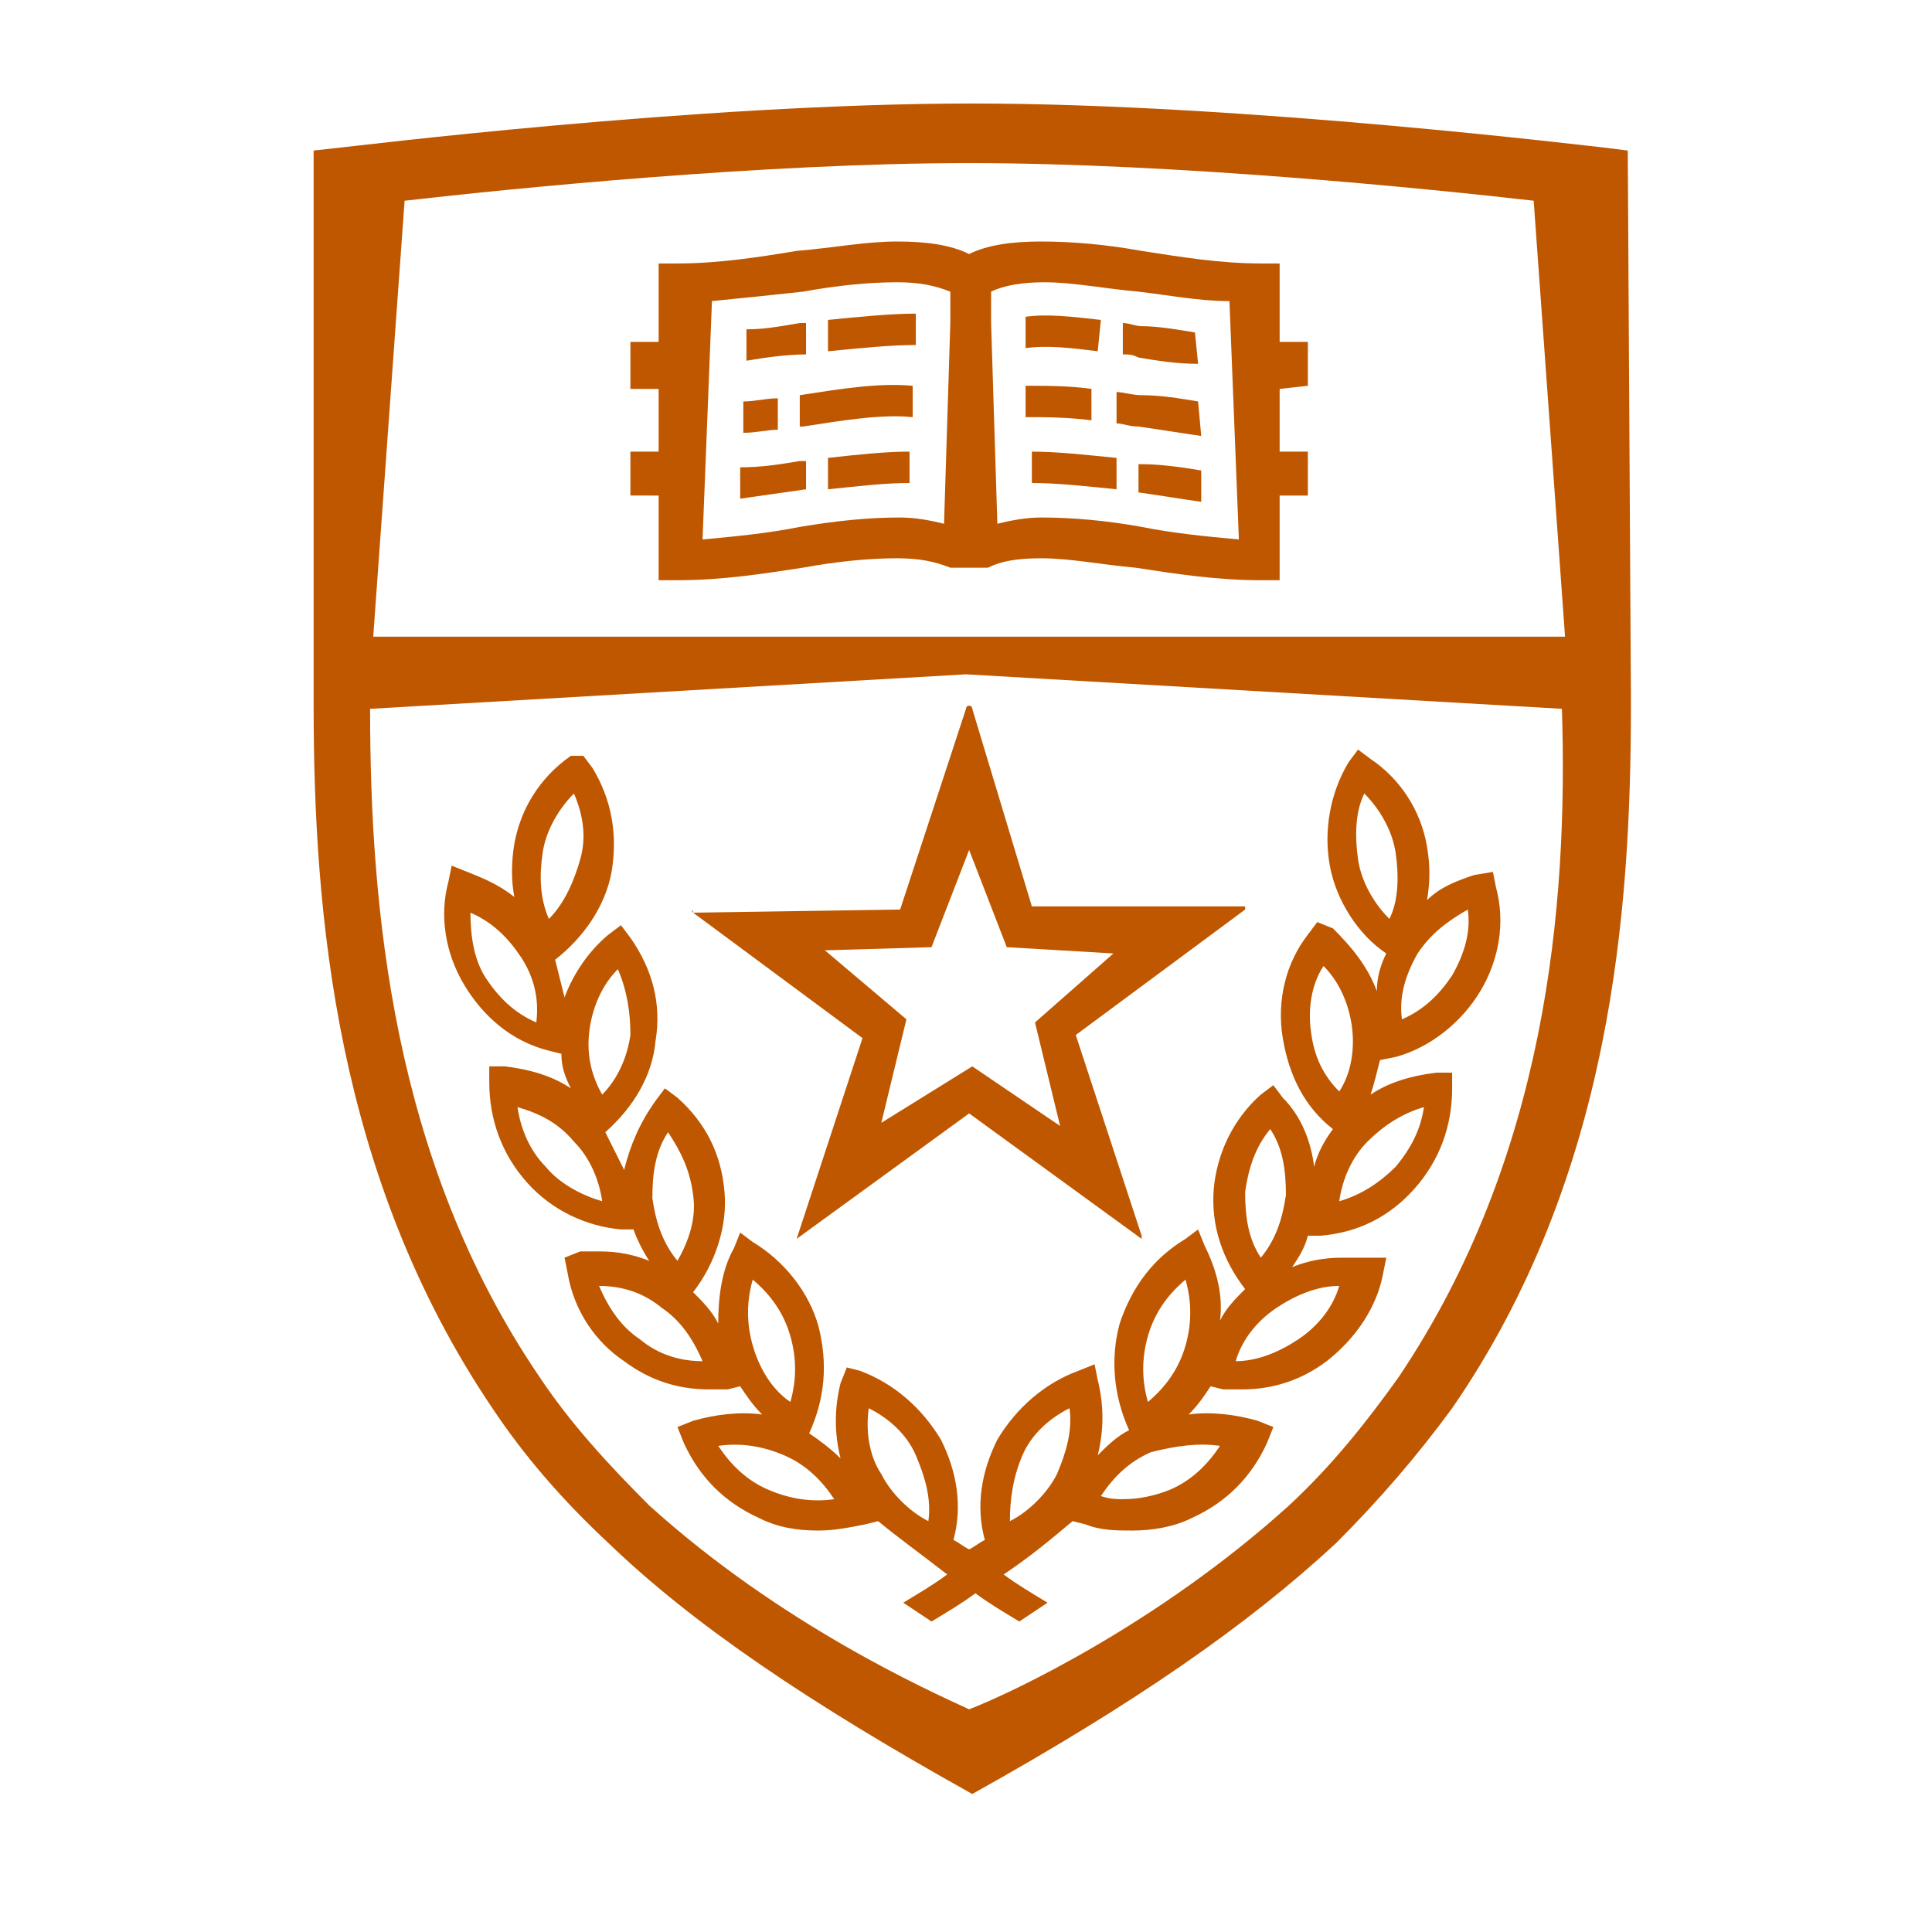 <?xml version="1.0" encoding="utf-8"?>
<!-- Generator: Adobe Illustrator 23.0.6, SVG Export Plug-In . SVG Version: 6.00 Build 0)  -->
<svg version="1.1" id="Layer_1" xmlns="http://www.w3.org/2000/svg" xmlns:xlink="http://www.w3.org/1999/xlink" x="0px" y="0px"
	 viewBox="0 0 61.6 61.6" style="enable-background:new 0 0 61.6 61.6;" xml:space="preserve">
<style type="text/css">
	.st0{fill:#BF5700;}
</style>
<g>
	<g>
		<polygon class="st0" points="30.9,21.4 31,21.4 31,21.3 30.9,21.3 		"/>
		<path class="st0" d="M36.4,16.8c-1.1-0.2-2.2-0.3-3.2-0.3c-0.5,0-1,0.1-1.4,0.2l-0.2-6.4v-1C32,9.1,32.6,9,33.3,9
			c0.9,0,1.9,0.2,3,0.3c0.9,0.1,1.9,0.3,2.9,0.3l0.3,7.6C38.4,17.1,37.4,17,36.4,16.8L36.4,16.8z M25.5,16.8c-1,0.2-2,0.3-3.1,0.4
			l0.3-7.6c1-0.1,2-0.2,2.9-0.3c1.1-0.2,2.1-0.3,3-0.3c0.7,0,1.2,0.1,1.7,0.3v1l-0.2,6.4c-0.4-0.1-0.9-0.2-1.4-0.2
			C27.7,16.5,26.7,16.6,25.5,16.8L25.5,16.8z M41.7,12.3v-1.4h-0.9V8.4h-0.6c-1.3,0-2.5-0.2-3.8-0.4c-1.1-0.2-2.2-0.3-3.2-0.3
			c-0.9,0-1.7,0.1-2.3,0.4c-0.6-0.3-1.4-0.4-2.3-0.4c-1,0-2,0.2-3.2,0.3c-1.2,0.2-2.5,0.4-3.8,0.4H21v2.5h-0.9v1.5H21v2h-0.9v1.4H21
			v2.7h0.6c1.4,0,2.7-0.2,4-0.4c1.1-0.2,2.1-0.3,3-0.3c0.7,0,1.2,0.1,1.7,0.3l0,0h1.2l0,0c0.4-0.2,0.9-0.3,1.7-0.3
			c0.9,0,1.9,0.2,3,0.3c1.3,0.2,2.6,0.4,4,0.4h0.6v-2.7h0.9v-1.4h-0.9v-2L41.7,12.3L41.7,12.3z"/>
		<path class="st0" d="M25.7,10.3c-0.1,0-0.1,0-0.2,0c-0.6,0.1-1.1,0.2-1.7,0.2v1c0.6-0.1,1.3-0.2,1.9-0.2l0,0V10.3L25.7,10.3z"/>
		<path class="st0" d="M26.4,10.2v1c1-0.1,2-0.2,2.8-0.2v-1C28.4,10,27.4,10.1,26.4,10.2L26.4,10.2z"/>
		<path class="st0" d="M25.7,14.7c-0.1,0-0.1,0-0.2,0c-0.6,0.1-1.2,0.2-1.9,0.2v1c0.7-0.1,1.4-0.2,2.1-0.3l0,0V14.7L25.7,14.7z"/>
		<path class="st0" d="M26.4,14.6v1c1-0.1,1.8-0.2,2.6-0.2v-1C28.2,14.4,27.3,14.5,26.4,14.6L26.4,14.6z"/>
		<path class="st0" d="M25.5,12.6v1h0.1c1.3-0.2,2.5-0.4,3.5-0.3v-1C28,12.2,26.8,12.4,25.5,12.6L25.5,12.6z"/>
		<path class="st0" d="M24.8,12.7c-0.4,0-0.7,0.1-1.1,0.1v1c0.4,0,0.8-0.1,1.1-0.1V12.7L24.8,12.7z"/>
		<path class="st0" d="M35.1,10.2c-0.9-0.1-1.7-0.2-2.4-0.1v1c0.7-0.1,1.5,0,2.3,0.1L35.1,10.2L35.1,10.2z"/>
		<path class="st0" d="M38.1,10.6c-0.6-0.1-1.2-0.2-1.7-0.2c-0.2,0-0.4-0.1-0.6-0.1v1c0.2,0,0.3,0,0.5,0.1c0.6,0.1,1.2,0.2,1.9,0.2
			L38.1,10.6L38.1,10.6z"/>
		<path class="st0" d="M34.8,12.4c-0.7-0.1-1.4-0.1-2.1-0.1v1c0.6,0,1.3,0,2.1,0.1V12.4L34.8,12.4z"/>
		<path class="st0" d="M38.2,12.8c-0.6-0.1-1.2-0.2-1.8-0.2c-0.3,0-0.6-0.1-0.8-0.1v1c0.2,0,0.4,0.1,0.7,0.1c0.7,0.1,1.3,0.2,2,0.3
			L38.2,12.8L38.2,12.8z"/>
		<path class="st0" d="M36.3,15.7c0.7,0.1,1.3,0.2,2,0.3v-1c-0.6-0.1-1.3-0.2-1.9-0.2h-0.1V15.7L36.3,15.7z"/>
		<path class="st0" d="M35.6,14.6c-1-0.1-1.9-0.2-2.7-0.2v1c0.8,0,1.7,0.1,2.7,0.2V14.6L35.6,14.6z"/>
		<path class="st0" d="M29.7,30.2l1.2-3.1l1.2,3.1l3.4,0.2L33,32.6l0.8,3.3L31,34l-2.9,1.8l0.8-3.3l-2.6-2.2L29.7,30.2L29.7,30.2z
			 M22.1,29.1L22.1,29.1l5.4,4l-2.1,6.4l0,0l0,0l5.5-4l5.5,4l0,0c0,0,0,0,0-0.1L34.3,33l5.4-4l0,0c0,0,0,0,0-0.1c0,0,0,0-0.1,0l0,0
			h-6.7L31,22.6l0,0c0,0,0-0.1-0.1-0.1c0,0-0.1,0-0.1,0.1l0,0L28.7,29L22.1,29.1L22.1,29.1C22.1,29,22,29,22.1,29.1
			C22,29.1,22,29.1,22.1,29.1L22.1,29.1z"/>
		<path class="st0" d="M44.5,37.2c-0.5,0.5-1.1,0.9-1.8,1.1c0.1-0.7,0.4-1.4,0.9-1.9s1.1-0.9,1.8-1.1C45.3,36,45,36.6,44.5,37.2
			L44.5,37.2z M41.8,32.9c-0.1-0.7,0-1.5,0.4-2.1c0.5,0.5,0.8,1.2,0.9,1.9c0.1,0.7,0,1.5-0.4,2.1C42.2,34.3,41.9,33.7,41.8,32.9
			L41.8,32.9z M43.3,27.4c-0.1-0.7-0.1-1.5,0.2-2.1c0.5,0.5,0.9,1.2,1,1.9s0.1,1.5-0.2,2.1C43.8,28.8,43.4,28.1,43.3,27.4L43.3,27.4
			z M46.8,29c0.1,0.7-0.1,1.4-0.5,2.1c-0.4,0.6-0.9,1.1-1.6,1.4c-0.1-0.7,0.1-1.4,0.5-2.1C45.6,29.8,46.1,29.4,46.8,29L46.8,29z
			 M41.4,42.7c-0.6,0.4-1.3,0.7-2,0.7c0.2-0.7,0.7-1.3,1.3-1.7s1.3-0.7,2-0.7C42.5,41.7,42,42.3,41.4,42.7L41.4,42.7z M39.7,38
			c0.1-0.7,0.3-1.4,0.8-2c0.4,0.6,0.5,1.3,0.5,2.1c-0.1,0.7-0.3,1.4-0.8,2C39.8,39.5,39.7,38.8,39.7,38L39.7,38z M37.8,42.9
			c-0.2,0.7-0.6,1.3-1.2,1.8c-0.2-0.7-0.2-1.4,0-2.1c0.2-0.7,0.6-1.3,1.2-1.8C38,41.5,38,42.2,37.8,42.9L37.8,42.9z M38.9,46.1
			c-0.4,0.6-0.9,1.1-1.6,1.4c-0.5,0.2-1,0.3-1.5,0.3l0,0c-0.2,0-0.4,0-0.7-0.1c0.4-0.6,0.9-1.1,1.6-1.4C37.5,46.1,38.2,46,38.9,46.1
			L38.9,46.1z M32.6,46.4c0.3-0.7,0.9-1.2,1.5-1.5c0.1,0.7-0.1,1.4-0.4,2.1c-0.3,0.6-0.9,1.2-1.5,1.5C32.2,47.8,32.3,47.1,32.6,46.4
			L32.6,46.4z M24.5,47.5c-0.7-0.3-1.2-0.8-1.6-1.4c0.7-0.1,1.4,0,2.1,0.3s1.2,0.8,1.6,1.4C25.9,47.9,25.2,47.8,24.5,47.5L24.5,47.5
			z M24,42.9c-0.2-0.7-0.2-1.4,0-2.1c0.6,0.5,1,1.1,1.2,1.8c0.2,0.7,0.2,1.4,0,2.1C24.6,44.3,24.2,43.6,24,42.9L24,42.9z M27.7,44.9
			c0.6,0.3,1.2,0.8,1.5,1.5s0.5,1.4,0.4,2.1c-0.6-0.3-1.2-0.9-1.5-1.5C27.7,46.4,27.6,45.6,27.7,44.9L27.7,44.9z M20.4,42.7
			c-0.6-0.4-1-1-1.3-1.7c0.7,0,1.4,0.2,2,0.7c0.6,0.4,1,1,1.3,1.7C21.7,43.4,21,43.2,20.4,42.7L20.4,42.7z M21.3,36.1
			c0.4,0.6,0.7,1.2,0.8,2c0.1,0.7-0.1,1.4-0.5,2.1c-0.5-0.6-0.7-1.3-0.8-2C20.8,37.4,20.9,36.7,21.3,36.1L21.3,36.1z M17.4,37.2
			c-0.5-0.5-0.8-1.2-0.9-1.9c0.7,0.2,1.3,0.5,1.8,1.1c0.5,0.5,0.8,1.2,0.9,1.9C18.5,38.1,17.8,37.7,17.4,37.2L17.4,37.2z M17.1,32.6
			c-0.7-0.3-1.2-0.8-1.6-1.4S15,29.8,15,29.1c0.7,0.3,1.2,0.8,1.6,1.4S17.2,31.8,17.1,32.6L17.1,32.6z M17.3,27.2
			c0.1-0.7,0.5-1.4,1-1.9c0.3,0.7,0.4,1.4,0.2,2.1c-0.2,0.7-0.5,1.4-1,1.9C17.2,28.6,17.2,27.9,17.3,27.2L17.3,27.2z M18.8,32.8
			c0.1-0.7,0.4-1.4,0.9-1.9c0.3,0.7,0.4,1.4,0.4,2.1c-0.1,0.7-0.4,1.4-0.9,1.9C18.8,34.2,18.7,33.5,18.8,32.8L18.8,32.8z M44.5,33.7
			c1.1-0.3,2.1-1.1,2.7-2.1c0.6-1,0.8-2.2,0.5-3.3l-0.1-0.5L47,27.9c-0.6,0.2-1.1,0.4-1.5,0.8c0.1-0.6,0.1-1.1,0-1.7
			c-0.2-1.2-0.9-2.2-1.8-2.8l-0.4-0.3L43,24.3c-0.6,1-0.8,2.2-0.6,3.3c0.2,1.1,0.9,2.2,1.8,2.8c-0.2,0.4-0.3,0.8-0.3,1.2
			c-0.3-0.8-0.8-1.4-1.4-2L42,29.4l-0.3,0.4c-0.7,0.9-1,2.1-0.8,3.3c0.2,1.2,0.7,2.2,1.6,2.9l0,0c-0.3,0.4-0.5,0.8-0.6,1.2
			c-0.1-0.8-0.4-1.6-1-2.2l-0.3-0.4l-0.4,0.3c-0.9,0.8-1.4,1.9-1.5,3c-0.1,1.2,0.3,2.3,1,3.2l0,0c-0.3,0.3-0.6,0.6-0.8,1
			c0.1-0.8-0.1-1.6-0.5-2.4l-0.2-0.5l-0.4,0.3c-1,0.6-1.7,1.5-2.1,2.7c-0.3,1.1-0.2,2.3,0.3,3.4l0,0c-0.4,0.2-0.7,0.5-1,0.8
			c0.2-0.8,0.2-1.6,0-2.4l-0.1-0.5l-0.5,0.2c-1.1,0.4-2,1.2-2.6,2.2c-0.5,1-0.7,2.1-0.4,3.2c-0.2,0.1-0.3,0.2-0.5,0.3
			c-0.2-0.1-0.3-0.2-0.5-0.3c0.3-1.1,0.1-2.2-0.4-3.2c-0.6-1-1.5-1.8-2.6-2.2L27,43.6l-0.2,0.5c-0.2,0.8-0.2,1.6,0,2.4
			c-0.3-0.3-0.7-0.6-1-0.8l0,0c0.5-1.1,0.6-2.2,0.3-3.4c-0.3-1.1-1.1-2.1-2.1-2.7l-0.4-0.3l-0.2,0.5c-0.4,0.7-0.5,1.6-0.5,2.4
			c-0.2-0.4-0.5-0.7-0.8-1l0,0c0.7-0.9,1.1-2.1,1-3.2c-0.1-1.2-0.6-2.2-1.5-3l-0.4-0.3l-0.3,0.4c-0.5,0.7-0.8,1.4-1,2.2
			c-0.2-0.4-0.4-0.8-0.6-1.2l0,0c0.9-0.8,1.5-1.8,1.6-2.9c0.2-1.2-0.1-2.3-0.8-3.3l-0.3-0.4l-0.4,0.3c-0.6,0.5-1.1,1.2-1.4,2
			c-0.1-0.4-0.2-0.8-0.3-1.2c0.9-0.7,1.6-1.7,1.8-2.8c0.2-1.2,0-2.3-0.6-3.3l-0.3-0.4l-0.4,0c-1,0.7-1.6,1.7-1.8,2.8
			c-0.1,0.6-0.1,1.2,0,1.7c-0.5-0.4-1-0.6-1.5-0.8l-0.5-0.2l-0.1,0.5c-0.3,1.1-0.1,2.3,0.5,3.3c0.6,1,1.5,1.8,2.7,2.1l0.4,0.1
			c0,0.4,0.1,0.7,0.3,1.1c-0.6-0.4-1.3-0.6-2.1-0.7h-0.5v0.5c0,1.2,0.4,2.3,1.2,3.2c0.8,0.9,1.9,1.4,3,1.5h0.4
			c0.1,0.3,0.3,0.7,0.5,1c-0.5-0.2-1-0.3-1.6-0.3c-0.2,0-0.4,0-0.6,0L18,40.1l0.1,0.5c0.2,1.2,0.9,2.2,1.8,2.8
			c0.8,0.6,1.7,0.9,2.7,0.9c0.2,0,0.4,0,0.6,0l0.4-0.1c0.2,0.3,0.4,0.6,0.7,0.9c-0.7-0.1-1.5,0-2.2,0.2l-0.5,0.2l0.2,0.5
			c0.5,1.1,1.3,1.9,2.4,2.4c0.6,0.3,1.2,0.4,1.9,0.4c0.5,0,1-0.1,1.5-0.2l0.4-0.1c0.6,0.5,1.3,1,2.2,1.7c-0.4,0.3-0.9,0.6-1.4,0.9
			l0.9,0.6c0.5-0.3,1-0.6,1.4-0.9c0.4,0.3,0.9,0.6,1.4,0.9l0.9-0.6c-0.5-0.3-1-0.6-1.4-0.9c0.9-0.6,1.6-1.2,2.2-1.7l0.4,0.1
			c0.5,0.2,1,0.2,1.5,0.2l0,0c0.6,0,1.3-0.1,1.9-0.4c1.1-0.5,1.9-1.3,2.4-2.4l0.2-0.5l-0.5-0.2c-0.7-0.2-1.5-0.3-2.2-0.2
			c0.3-0.3,0.5-0.6,0.7-0.9l0.4,0.1c0.2,0,0.4,0,0.6,0l0,0c1,0,1.9-0.3,2.7-0.9c0.9-0.7,1.6-1.7,1.8-2.8l0.1-0.5h-0.8
			c-0.2,0-0.4,0-0.6,0c-0.6,0-1.1,0.1-1.6,0.3c0.2-0.3,0.4-0.6,0.5-1h0.4c1.2-0.1,2.2-0.6,3-1.5s1.2-2,1.2-3.2v-0.5h-0.5
			c-0.8,0.1-1.5,0.3-2.1,0.7c0.1-0.3,0.2-0.7,0.3-1.1L44.5,33.7L44.5,33.7z"/>
		<path class="st0" d="M44.6,43.9c-1,1.4-2.1,2.8-3.5,4.1c-4.2,3.8-8.9,6-10.2,6.5c-1.3-0.6-6-2.7-10.2-6.5
			c-1.3-1.3-2.5-2.6-3.5-4.1c-4.7-6.9-5.4-15-5.4-21.3l0,0l19-1.1l19,1.1C50,28.9,49.3,36.9,44.6,43.9L44.6,43.9z M12.9,6.4
			c3.5-0.4,11.5-1.2,18-1.2s14.5,0.8,18,1.2l1,13.9h-19h-19L12.9,6.4L12.9,6.4z M51.9,4.8l-0.8-0.1C51,4.7,39.7,3.3,31,3.3l0,0l0,0
			c-8.8,0-20,1.4-20.1,1.4L10,4.8v15.5l0,0v2.2c0,6.6,0.7,15,5.7,22.4c1,1.5,2.2,2.9,3.7,4.3l0,0l0,0c2.7,2.6,6.4,5.1,11.6,8l0,0
			l0,0l0,0l0,0c5.2-2.9,8.8-5.4,11.6-8l0,0l0,0c1.4-1.4,2.6-2.8,3.7-4.3C51.4,37.5,52,29,52,22.5v-0.3l0,0L51.9,4.8L51.9,4.8z"/>
	</g>
</g>
</svg>
